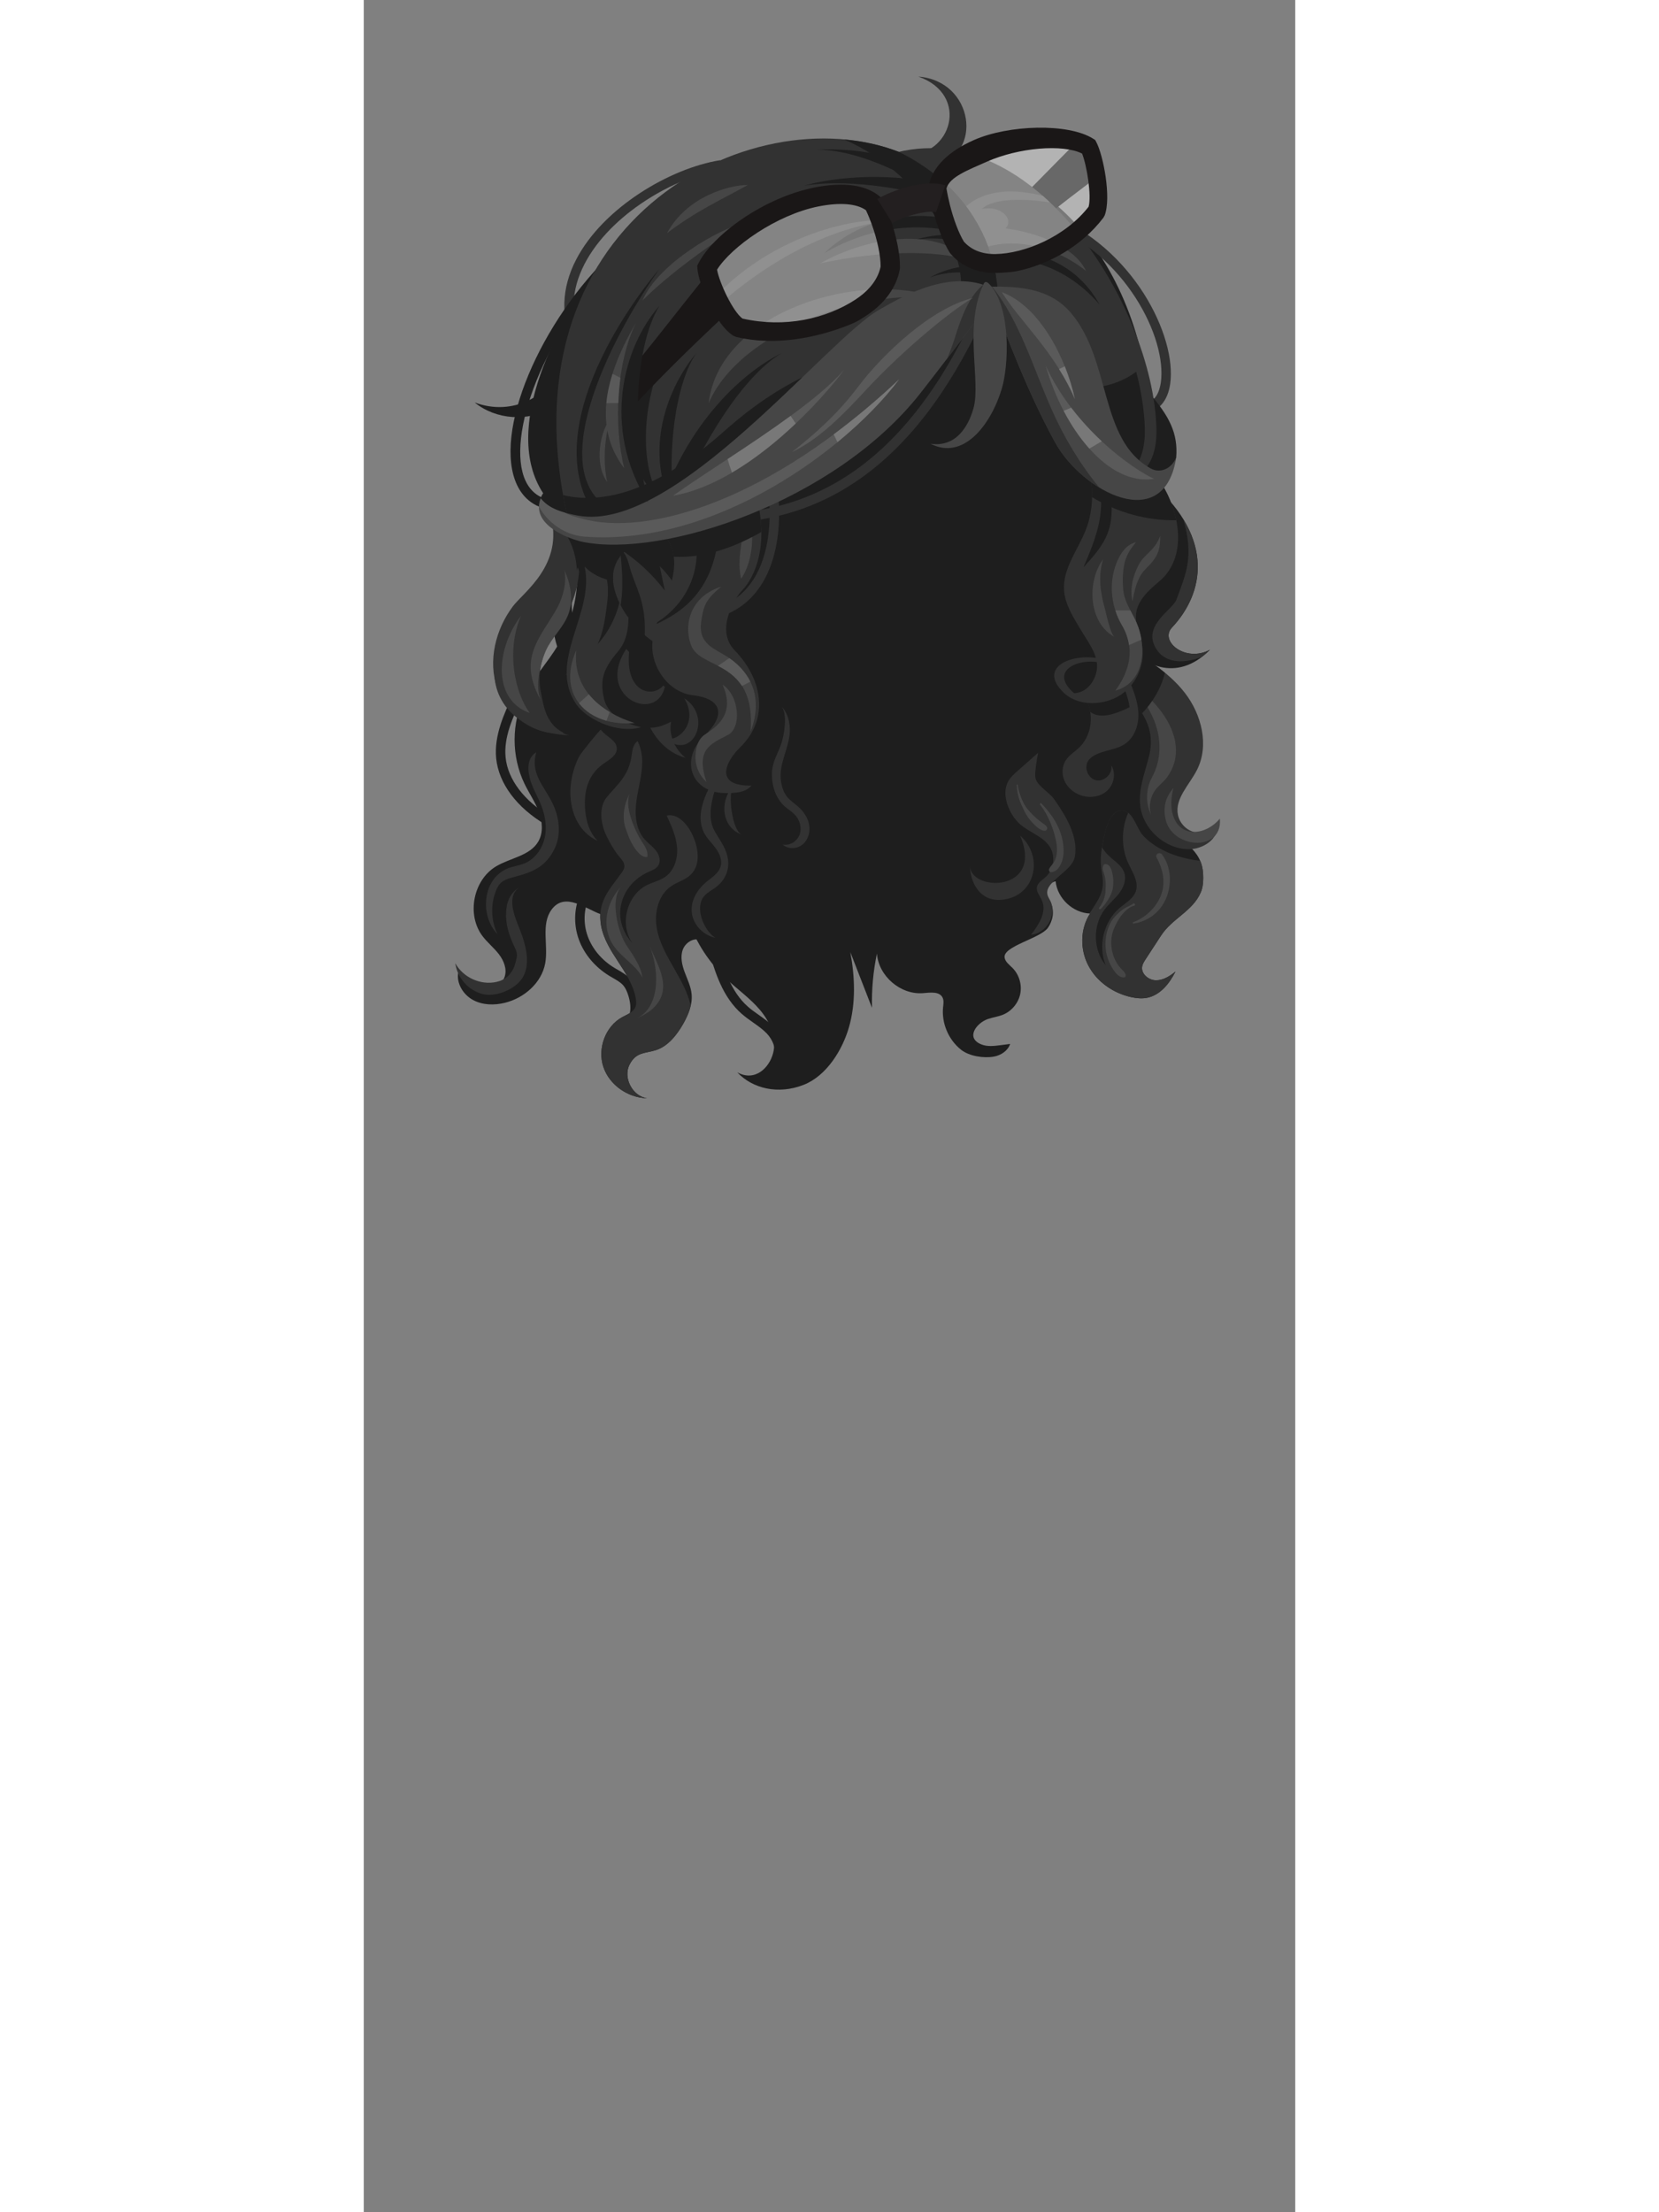 <?xml version="1.0"?>
<svg xmlns:xlink="http://www.w3.org/1999/xlink" xmlns="http://www.w3.org/2000/svg" viewBox="-40.944 -146.298 68.828 163.447" preserveAspectRatio="xMidYMid meet" width="300" height="400"><rect x="-40.944" y="-146.298" width="68.828" height="163.447" fill="#808080" stroke="none"/><g id="backhair" data-body-part="backhair"><g xmlns="http://www.w3.org/2000/svg" transform="translate(0, -27) scale(0.7)" preserveAspectRatio="none"><!---0052-01580008700107--><g><g><path style="" d="M-14.368-58.438l-0.897-0.443c0.397-0.802-0.087-1.85-0.704-2.485c-0.413-0.425-0.903-0.77-1.421-1.135c-0.401-0.282-0.815-0.574-1.199-0.91c-2.013-1.764-2.845-4.38-3.524-6.907l0.965-0.259c0.64,2.379,1.415,4.835,3.218,6.415c0.344,0.302,0.718,0.565,1.115,0.845c0.534,0.376,1.085,0.764,1.563,1.256C-14.368-61.155-13.753-59.681-14.368-58.438z" fill="#1E1E1E"/><path style="" d="M-31.447-61.102l-0.199-0.98c0.535-0.108,1.017-0.605,1.199-1.237c0.164-0.567,0.124-1.251-0.119-2.033c-0.148-0.478-0.318-0.816-0.534-1.066c-0.275-0.318-0.67-0.545-1.087-0.784c-0.127-0.073-0.254-0.146-0.378-0.222c-1.508-0.918-2.651-2.275-3.218-3.822c-0.605-1.656-0.51-3.531,0.256-5.016l0.889,0.459c-0.64,1.24-0.717,2.815-0.206,4.213c0.489,1.335,1.482,2.512,2.798,3.312c0.117,0.071,0.237,0.14,0.357,0.208c0.471,0.271,0.959,0.551,1.346,0.997c0.309,0.358,0.542,0.81,0.733,1.424c0.302,0.972,0.344,1.849,0.125,2.606C-29.773-62.047-30.543-61.286-31.447-61.102z" fill="#1E1E1E"/><path style="" d="M-39.288-83.377c-3.056-1.802-4.96-4.354-5.226-7.004c-0.242-2.419,0.858-4.759,1.742-6.64l0.905,0.426c-0.875,1.861-1.866,3.97-1.652,6.114c0.233,2.329,1.961,4.604,4.739,6.242L-39.288-83.377z" fill="#1E1E1E"/><path style="" d="M29.855-79.44c-0.851-2.215-3.783-3.068-4.642-5.28c-0.798-2.054,0.521-4.27,1.782-6.078c1.214-1.741,0.18-4.239-0.514-6.245c-0.344-0.996-0.919-1.895-1.518-2.761c-0.59-0.853-1.227-1.675-1.893-2.473c-0.172-1.037-0.707-2.032-0.58-3.074c0.168-1.38,1.311-2.408,2.378-3.3c2.992-2.503,2.215-7.204,0.061-10.456l-1.873-0.898c1.536-1.209,1.533-3.657,1.535-4.519c0.038-15.634-10.04-31.66-26.695-28.643c-10.31-4.021-25.762,0.726-32.333,13.932c-4.53,6.407-8.297,15.711-4.514,21.438c-0.89,1.128,0.599,2.64,2.339,3.351c0.009,0.031,0.017,0.062,0.025,0.092c-0.914,0.201-0.854,2.417,0.563,3.043c0.289,3.066-0.265,6.167-1.955,8.974c-1.095,1.818-2.577,3.398-3.515,5.302c-1.425,2.896-1.433,6.449-0.021,9.351c0.477,0.98,1.105,1.888,1.492,2.908c0.387,1.019,0.504,2.218-0.04,3.163c-0.876,1.522-2.952,1.729-4.459,2.629c-2.419,1.445-3.135,5.106-1.439,7.356c0.517,0.685,1.201,1.229,1.727,1.908c0.525,0.679,0.888,1.58,0.614,2.393c-0.324,0.959-1.478,1.459-2.476,1.284c-0.997-0.175-1.829-0.882-2.434-1.694c-0.173,1.141,0.549,2.298,1.561,2.852c1.013,0.554,2.249,0.579,3.37,0.304c2.043-0.501,3.884-2.106,4.262-4.175c0.347-1.899-0.471-4.098,0.667-5.657c1.421-1.945,3.674-0.035,5.2,0.482c2.213,0.75,5.018-0.291,6.544-1.945c0.969-1.051,1.615-2.419,2.787-3.238c-1.181,0.825-0.425,4.82-0.031,5.964c0.775,2.248,2.16,4.328,3.874,5.969c1.191,1.14,2.565,2.093,3.629,3.352c1.064,1.259,1.801,2.954,1.389,4.55c-0.412,1.596-1.947,3.059-3.79,2.032c1.621,1.73,4.332,2.378,7.013,1.323c2.429-0.956,4.096-3.691,4.784-6.09c0.734-2.56,0.623-5.297,0.141-7.916c0.763,1.961,1.525,3.922,2.288,5.883c-0.05-1.922,0.125-3.85,0.52-5.732c0.167,2.375,2.501,4.376,4.874,4.178c0.749-0.062,1.721-0.205,2.055,0.469c0.154,0.31,0.087,0.676,0.053,1.02c-0.171,1.691,0.577,3.448,1.915,4.497c0.858,0.673,2.368,0.899,3.431,0.715c0.756-0.131,1.491-0.611,1.733-1.339c-0.349,0.045-0.698,0.09-1.047,0.135c-0.664,0.085-1.362,0.167-1.984-0.083c-1.723-0.691-0.514-2.266,0.666-2.677c0.531-0.185,1.1-0.251,1.619-0.465c0.915-0.377,1.618-1.229,1.814-2.199c0.196-0.97-0.12-2.028-0.816-2.731c-0.331-0.334-0.766-0.636-0.837-1.101c-0.184-1.196,3.788-2.018,4.575-3.141c0.524-0.746,0.708-1.768,0.311-2.588c-0.133-0.274-0.326-0.522-0.412-0.815c-0.185-0.633,0.265-1.376,0.912-1.504c0.181,1.803,1.826,3.343,3.637,3.404c-1.06,1.609-1.075,3.803-0.176,5.507c0.899,1.704,2.63,2.905,4.513,3.316c0.545,0.119,1.114,0.177,1.662,0.073c1.391-0.265,2.385-1.503,3.014-2.772c-0.598,0.487-1.297,0.934-2.068,0.924c-0.771-0.01-1.568-0.672-1.45-1.434c0.045-0.291,0.21-0.548,0.371-0.795c0.544-0.833,1.087-1.666,1.631-2.5c1.186-1.818,3.334-2.558,4.187-4.553c0.201-0.471,0.258-0.992,0.26-1.505C30.126-78.319,30.061-78.902,29.855-79.44z" fill="#1E1E1E"/><path style="" d="M-34.105-114.335c0.877,2.975,0.904,6.188,0.197,9.214c-0.525,2.249-1.604,4.414-3.32,5.96c1.969-1.12,3.862-2.546,4.928-4.545c1.417-2.655,1.158-5.853,0.863-8.848L-34.105-114.335z" fill="#323232"/><path style="" d="M-20.885-87.308c-1.06-2.411-3.986-4.762-6.603-5.222c-0.64-0.113-1.333-0.126-1.905,0.184c-0.872,0.471-0.727,1.419-0.929,2.232c-0.441,1.77-1.448,2.54-2.525,3.841c-0.868,1.05-0.619,2.79-0.094,3.931c0.319,0.693,0.812,1.576,1.282,2.171c0.293,0.372,0.705,0.734,0.677,1.206c-0.016,0.277-0.187,0.517-0.351,0.741c-1.383,1.883-2.519,3.054-2.109,5.512c0.563,2.907,3.074,4.744,3.649,7.591c0.066,0.327,0.101,0.676-0.024,0.985c-0.227,0.558-0.873,0.786-1.401,1.075c-1.775,0.971-2.618,3.307-1.987,5.229c0.631,1.922,2.596,3.284,4.619,3.326c-1.548-0.215-2.562-2.17-1.846-3.56c0.681-1.322,1.59-1.155,2.752-1.512c1.317-0.405,2.278-1.663,2.925-2.812c0.536-0.951,0.977-2.017,0.873-3.104c-0.077-0.806-0.447-1.55-0.729-2.309c-0.283-0.759-0.481-1.607-0.21-2.37c0.271-0.763,1.174-1.343,1.911-1.007c2.062-0.803,2.632-2.847,3.113-5.007C-18.974-79.885-19.361-83.841-20.885-87.308z" fill="#1E1E1E"/><path style="" d="M-39.979-78.905c-0.728,0.491-1.59,0.767-2.607,1.035c-0.929,0.245-1.499,0.424-1.884,1.303c-0.656,1.496-0.618,3.281,0.102,4.748c-1.843-1.872-1.654-5.684,0.925-6.886c0.612-0.285,1.308-0.339,1.931-0.599c1.092-0.454,1.858-1.525,2.118-2.678c0.26-1.154,0.059-2.376-0.38-3.474c-0.335-0.837-0.805-1.619-1.086-2.476c-0.34-1.034-0.494-2.433,0.577-3.096c-0.631,2.244,0.744,3.449,1.674,5.298c0.784,1.558,1.02,3.444,0.185,5.032C-38.858-79.872-39.372-79.314-39.979-78.905z" fill="#323232"/><path style="" d="M-45.96-65.509c1.328,0.337,3.183-0.386,4.042-1.457c1.198-1.494,0.508-3.828-0.114-5.391c-0.516-1.295-1.546-3.618,0.138-4.512c-1.236,0.656-1.602,1.792-1.578,3.158c0.021,1.179,0.449,2.314,0.96,3.377c0.319,0.665,0.184,0.906,0.004,1.621c-0.18,0.715-0.653,1.366-1.312,1.697c-0.208,0.104-0.432,0.177-0.659,0.229c-1.667,0.38-3.536-0.469-4.347-1.973C-48.639-67.237-47.449-65.886-45.96-65.509z" fill="#323232"/><path style="" d="M-33.799-81.675c-0.7-0.686-1.08-1.644-1.235-2.612c-0.332-2.068-0.024-4.216,1.815-5.506c0.627-0.439,1.462-0.887,1.437-1.652c-0.028-0.885-1.166-1.238-1.682-1.958c-0.056-0.078-2.11,2.464-2.294,2.825c-0.529,1.033-0.841,2.191-0.91,3.349C-36.8-84.994-35.952-82.649-33.799-81.675z" fill="#323232"/><path style="" d="M-25.632-68.036c-0.815-1.419-1.67-2.864-1.939-4.478c-0.269-1.614,0.184-3.463,1.537-4.383c0.654-0.445,1.47-0.647,2.043-1.193c1.151-1.095,0.82-3.023,0.089-4.434c-0.528-1.017-1.498-2.068-2.616-1.821c0.493,1.064,0.994,2.156,1.097,3.324c0.102,1.169-0.271,2.45-1.226,3.13c-0.577,0.411-1.295,0.563-1.931,0.874c-2.157,1.059-2.948,4.19-1.552,6.146c-2.339-2.533-1.342-6.173,1.705-7.528c0.361-0.161,0.762-0.3,0.99-0.623c0.335-0.473,0.153-1.151-0.201-1.61c-0.354-0.459-0.85-0.789-1.229-1.227c-0.921-1.064-1.033-2.61-0.848-4.005c0.185-1.395,0.618-2.763,0.617-4.17c-0.001-0.741-0.162-1.513-0.493-2.173c-0.64,0.502-0.545,1.351-0.729,2.091c-0.441,1.77-1.449,2.54-2.525,3.841c-0.868,1.05-0.619,2.791-0.094,3.931c0.319,0.693,0.812,1.576,1.282,2.171c0.293,0.372,0.705,0.734,0.677,1.206c-0.016,0.277-0.187,0.517-0.351,0.741c-1.383,1.883-2.519,3.054-2.11,5.512c0.563,2.907,3.074,4.744,3.649,7.591c0.066,0.327,0.101,0.676-0.024,0.985c-0.227,0.558-0.873,0.786-1.401,1.075c-1.775,0.971-2.618,3.307-1.987,5.229c0.631,1.922,2.596,3.284,4.619,3.326c-1.549-0.215-2.562-2.17-1.846-3.56c0.681-1.321,1.59-1.155,2.752-1.512c1.317-0.406,2.278-1.663,2.925-2.812c0.336-0.597,0.617-1.241,0.768-1.904C-24.281-65.617-24.951-66.851-25.632-68.036z" fill="#323232"/><path style="" d="M-36.208-107.695c0.867-2.894,0.59-6.171-1.24-8.613c0.409,1.894,0.059,4.508-0.977,6.157c-0.795,1.266-1.986,2.222-3.002,3.318c-2.017,2.177-3.186,4.01-3.277,7.112c-0.128,4.389,3.85,6.777,7.887,6.901c-1.045-0.233-1.862-1.094-2.314-2.064c-0.383-0.822-0.501-1.708-0.68-2.583c-0.314-1.535-0.012-3.15,0.611-4.588C-38.34-104.035-36.836-105.598-36.208-107.695z" fill="#323232"/><path style="" d="M-32.336-111.084c-0.757-0.313-1.277-2.179-1.703-2.83c-0.596-0.909-1.365-1.677-1.923-2.629c-1.134-1.935-1.917-4.103-2.287-6.315C-38.714-117.948-37.216-113.103-32.336-111.084z" fill="#323232"/><path style="" d="M-33.48-117.323c-4.85-1.787-4.419-10.454-0.984-14.766C-36.682-127.778-35.735-119.462-33.48-117.323z" fill="#323232"/><path style="" d="M-39.452-94.218c-2.258-1.495-3.462-5.182-2.837-7.79c0.234-0.976,0.496-2.786,1.322-3.449C-44.503-102.619-43.665-95.924-39.452-94.218z" fill="#464646"/><path style="" d="M-29.161-81.634c-0.694-1.083-1.955-3.856-1.181-5.138c-0.678,1.123-0.929,2.569-0.496,3.813c0.301,0.865,0.642,1.751,1.253,2.449c0.264,0.301,0.62,0.588,1.018,0.546C-28.426-80.557-28.832-81.121-29.161-81.634z" fill="#464646"/><path style="" d="M-30.744-70.622c-0.9-1.346-1.828-4.93-0.525-6.289c-1.418,1.48-2.09,3.707-1.211,5.668c0.753,1.68,2.548,2.431,3.415,3.993C-29.264-68.501-30.04-69.57-30.744-70.622z" fill="#464646"/><path style="" d="M-27.942-64.012c2.141-2.04,0.507-4.471-0.394-6.605c0.963,2.282,1.315,6.38-1.363,7.707C-29.077-63.218-28.445-63.533-27.942-64.012z" fill="#464646"/><path style="" d="M-21.499-82.79c-0.926-1.738,0.024-4.329,0.769-6.018c-1.078,0.831-1.751,2.235-2.064,3.537c-0.218,0.905-0.209,1.897,0.214,2.725c0.311,0.608,0.82,1.087,1.226,1.637c0.406,0.549,0.718,1.244,0.542,1.903c-0.219,0.821-1.077,1.263-1.707,1.835c-1.214,1.104-1.839,2.766-0.934,4.255c0.454,0.747,1.226,1.294,2.081,1.475c-1.217-0.75-2.237-3.199-1.176-4.416c0.346-0.396,0.838-0.628,1.256-0.948c1.2-0.918,1.563-2.315,1.047-3.715C-20.543-81.332-21.091-82.026-21.499-82.79z" fill="#323232"/><path style="" d="M-19.09-82.57c0.164,0.098,0.339,0.177,0.521,0.236c-1.038-0.335-1.546-4.481-0.889-5.144C-20.803-86.12-20.817-83.596-19.09-82.57z" fill="#323232"/><path style="" d="M-14.431-87.849c-0.325-1.871,0.777-3.414,0.904-5.23c0.071-1.016-0.185-2.102-0.909-2.819c0.715,0.708,0.321,2.989,0.069,3.81c-0.374,1.218-1.033,2.004-1.04,3.38c-0.006,1.258,0.413,2.567,1.356,3.401c0.339,0.3,0.738,0.533,1.052,0.859c0.526,0.546,0.774,1.381,0.523,2.096c-0.251,0.715-1.048,1.228-1.788,1.061c0.557,0.522,1.506,0.484,2.096,0c0.59-0.484,0.824-1.32,0.692-2.071c-0.132-0.752-0.588-1.418-1.16-1.923c-0.392-0.346-0.844-0.63-1.171-1.038C-14.154-86.756-14.336-87.302-14.431-87.849z" fill="#323232"/><path style="" d="M-23.42-101.975c-0.088-1.054-0.313-2.1-0.518-2.88c-0.576-2.181-1.713-4.219-3.311-5.816c0.179,0.861,0.357,1.722,0.536,2.582c-1.322-1.737-2.948-3.241-4.783-4.423c0.834,0.537,0.964,1.644,1.248,2.501c0.35,1.059,0.825,2.074,1.104,3.173c0.852,3.363-0.253,6.298-0.097,9.613c0.149,3.169,2.208,6.699,5.663,6.933c0.715,0.048,1.452-0.208,2.059-0.579c0.821-0.501,1.078-1.409,1.718-1.934c-1.233,1.011-3.037,1.39-4.476,0.703c-1.439-0.687-2.287-2.542-1.637-3.998c0.455-1.019,1.485-1.67,2.04-2.638C-23.395-99.572-23.32-100.778-23.42-101.975z" fill="#323232"/><path style="" d="M13.671-76.025c-0.288-1.377,2.609-2.413,2.896-3.968c0.397-2.148-0.984-4.356-2.144-6.028c-0.498-0.717-1.575-1.314-1.926-2.04c-0.14-0.29-0.122-0.628-0.093-0.949c0.061-0.659,0.158-1.315,0.292-1.964c-0.71,0.628-1.42,1.255-2.13,1.883c-0.394,0.348-0.795,0.706-1.047,1.167c-0.772,1.416,0.17,3.537,1.268,4.497c1.009,0.883,2.471,1.28,3.166,2.427c0.595,0.982,0.389,2.376-0.465,3.144c-0.354,0.318-0.83,0.583-0.918,1.051c-0.095,0.505,0.316,0.946,0.523,1.417c0.534,1.217-0.324,2.561-1.139,3.611c1.608-0.106,2.756-2.105,2.037-3.547C13.877-75.555,13.724-75.772,13.671-76.025z" fill="#323232"/><path style="" d="M12.108-78.11c-0.365,1.372-1.492,2.502-3.271,2.655c-0.433,0.037-0.876,0.002-1.286-0.143c-1.346-0.474-2.048-2.026-2.045-3.453c-0.005,2.781,7.865,2.843,5.289-3.173C12.074-81.106,12.475-79.487,12.108-78.11z" fill="#323232"/><path style="" d="M19.669-102.464c0.174-1.795,1.346-2.235,1.972-3.615c-1.532,3.377,0.945,4.161,3.149,5.688c1.262,0.874,2.444,1.874,3.389,3.092c1.779,2.294,2.594,5.563,1.276,8.15c-0.798,1.567-2.351,3.013-2.003,4.737c0.174,0.859,0.867,1.591,1.715,1.811c0.848,0.22,1.81-0.083,2.38-0.749c0.262,1.483-1.498,2.588-3.004,2.56c-2.496-0.046-4.793-2.136-5.074-4.617c-0.2-1.763,0.503-3.484,0.933-5.206c0.85-3.404-1.267-5.41-3.349-7.68C19.987-99.454,19.522-100.879,19.669-102.464z" fill="#323232"/><path style="" d="M24.711-88.379c1.003-1.843,1.015-3.98,0.267-5.914c-0.436-1.127-1.848-3.645-2.904-4.245c3.167,1.799,6.978,6.369,4.227,10.159c-0.333,0.458-0.809,0.795-1.163,1.237c-0.604,0.755-0.804,1.815-0.517,2.738C24.018-85.642,24.053-87.169,24.711-88.379z" fill="#464646"/><path style="" d="M28.961-81.513c1.543,0.231,3.096-0.535,2.919-2.514c-1.383,1.701-4.13,2.152-4.935-0.305c-0.307-0.938-0.211-1.964,0.032-2.92c-0.856,0.984-1.139,2.103-0.799,3.42C26.521-82.506,27.738-81.696,28.961-81.513z" fill="#464646"/><path style="" d="M24.789-100.39c-2.204-1.528-4.681-2.311-3.149-5.688c-0.626,1.38-1.798,1.82-1.972,3.615c-0.147,1.585,0.319,3.01,1.384,4.172c0.966,1.053,1.936,2.051,2.617,3.157c1.149-1.203,2.02-2.68,2.407-4.276C25.66-99.753,25.233-100.083,24.789-100.39z" fill="#1E1E1E"/><path style="" d="M24.046-69.186c0.544-0.833,1.087-1.666,1.631-2.5c1.186-1.818,3.334-2.558,4.187-4.553c0.201-0.471,0.258-0.992,0.26-1.505c0.002-0.576-0.063-1.159-0.269-1.697c-0.018-0.047-0.049-0.085-0.069-0.131c-0.797-0.073-1.587-0.254-2.354-0.491c-1.332-0.411-2.735-1.149-3.683-2.198c-0.64-0.708-0.997-2.376-1.999-2.608c-1.033-0.239-1.686,1.064-1.935,2.096c-0.404,1.677-0.688,2.83-0.374,4.576c0.344,1.914-0.358,2.646-1.32,4.181c0.02,0.001,0.039,0.007,0.059,0.008c-1.06,1.609-1.075,3.803-0.176,5.507c0.899,1.704,2.63,2.905,4.513,3.316c0.545,0.119,1.114,0.177,1.662,0.073c1.391-0.265,2.385-1.503,3.014-2.772c-0.598,0.487-1.297,0.934-2.068,0.924c-0.771-0.01-1.568-0.672-1.45-1.434C23.72-68.682,23.885-68.939,24.046-69.186z" fill="#323232"/><path style="" d="M22.218-79.293c-0.773-1.666-0.749-3.658-0.02-5.338c-0.136-0.108-0.28-0.197-0.448-0.236c-1.033-0.239-1.686,1.064-1.935,2.096c-0.157,0.653-0.282,1.223-0.375,1.783c0.194,0.308,0.415,0.598,0.68,0.854c0.61,0.588,1.428,1.052,1.68,1.861c0.227,0.73-0.095,1.526-0.558,2.134c-0.464,0.608-1.066,1.099-1.528,1.708c-1.278,1.688-1.229,4.252,0.113,5.889c-0.847-2.069-0.207-4.652,1.508-6.086c0.627-0.525,1.419-0.962,1.677-1.737C23.341-77.353,22.656-78.35,22.218-79.293z" fill="#1E1E1E"/><path style="" d="M21.192-73.373c0.322-0.551,0.984-1.321,1.64-1.456c0.183-0.038,0.051-0.337-0.096-0.229c-0.325,0.239-0.736,0.37-1.071,0.604c-0.313,0.219-0.604,0.499-0.867,0.776c-0.543,0.573-0.844,1.444-0.951,2.211c-0.123,0.881-0.004,1.775,0.352,2.59c0.241,0.552,0.862,1.727,1.603,1.606c0.113-0.018,0.15-0.146,0.136-0.24c-0.042-0.289-0.337-0.505-0.524-0.713c-0.25-0.278-0.455-0.593-0.614-0.931c-0.329-0.701-0.448-1.504-0.361-2.272C20.524-72.155,20.829-72.752,21.192-73.373z" fill="#464646"/><path style="" d="M25.774-80.234c-0.25-0.326-0.775-0.051-0.567,0.331c0.705,1.292,0.99,2.743,0.386,4.141c-0.516,1.194-1.641,2.228-2.858,2.668c-0.096,0.035-0.057,0.166,0.042,0.151c1.519-0.243,2.766-1.177,3.394-2.588C26.817-76.983,26.767-78.938,25.774-80.234z" fill="#464646"/><path style="" d="M20.557-78.127c-0.084-0.428-0.234-1.051-0.756-1.1c-0.08-0.008-0.163,0.05-0.202,0.116c-0.211,0.356,0.043,0.789,0.125,1.146c0.086,0.375,0.115,0.766,0.094,1.15c-0.011,0.193-0.01,0.387-0.022,0.578c-0.011,0.18-0.069,0.382-0.113,0.557c-0.094,0.375-0.318,0.766-0.551,1.071c-0.075,0.098,0.082,0.207,0.166,0.128c0.33-0.31,0.566-0.641,0.804-1.022c0.231-0.369,0.426-0.808,0.487-1.24C20.653-77.209,20.648-77.665,20.557-78.127z" fill="#464646"/><path style="" d="M13.613-83.149c-0.13-0.206-0.34-0.313-0.53-0.457c-0.18-0.136-0.361-0.272-0.532-0.42c-0.341-0.295-0.648-0.618-0.942-0.959c-0.307-0.355-0.52-0.78-0.691-1.217c-0.175-0.45-0.319-0.905-0.382-1.384c-0.008-0.063-0.105-0.067-0.102,0c0.028,0.489,0.09,0.984,0.24,1.451c0.149,0.465,0.369,0.899,0.578,1.339c0.212,0.445,0.514,0.859,0.853,1.215c0.319,0.335,0.784,0.81,1.27,0.844C13.583-82.723,13.719-82.981,13.613-83.149z" fill="#464646"/><path style="" d="M15.305-81.545c-0.271-1.612-1.158-2.924-2.267-4.079c-0.086-0.089-0.205,0.04-0.133,0.133c0.847,1.08,1.412,2.516,1.687,3.855c0.105,0.512,0.134,1.066,0.018,1.579c-0.059,0.259-0.152,0.503-0.306,0.721c-0.142,0.202-0.333,0.391-0.446,0.609c-0.08,0.154,0.017,0.365,0.206,0.359c0.641-0.023,1.009-0.697,1.173-1.236C15.429-80.23,15.413-80.905,15.305-81.545z" fill="#464646"/></g></g></g></g><g id="hair" data-body-part="hair"><g xmlns="http://www.w3.org/2000/svg" transform="translate(0, -27) scale(0.7)" preserveAspectRatio="none"><!---0050-01660008400083--><g><path style="" d="M18.766-151.637c0.137-1.252-0.431-3.028-1.361-4.459c-2.959,2.959-7.792,7.963-9.144,9.135c-0.137,1.091-0.294,2.866-0.395,4.087C11.438-146.006,14.974-148.776,18.766-151.637z" fill="#030303"/><path style="" d="M-21.307-115.214c-0.656,0-1.319-0.021-1.992-0.062l0.06-0.998c13.498,0.817,23.461-6.966,30.453-23.812l0.924,0.384C1.309-123.247-8.338-115.214-21.307-115.214z" fill="#323232"/><path style="" d="M-31.897-101.175c0.455,1.056,0.302,2.359-0.646,3.268c-2.734,0.756-7.497-3.22-5.542-10.722c0.697-1.305,1.377-2.459,2.404-2.507C-37.419-106.765-36.692-100.734-31.897-101.175z" fill="#1E1E1E"/><path style="" d="M-19.037-93.654c-0.631,1.105-1.64,3.063-2.082,4.108c-3.145,0.503-5.414-2.343-4.923-4.705c-0.881,0.424-1.625,0.798-3.176,0.576c-8.876-0.777-5.205-9.524-2.38-10.801C-29.622-102.527-21.143-95.082-19.037-93.654z" fill="#1E1E1E"/><path style="" d="M-30.353-102.523c-4.425,5.597,3.278,8.931,3.723,4.071C-27.485-96.573-31.37-96.926-30.353-102.523z" fill="#323232"/><path style="" d="M23.876-126.81l-0.088-0.996c1.288-0.114,1.722-1.286,1.859-2.25c0.664-4.675-3.723-13.543-12.108-16.796l0.361-0.933c8.837,3.429,13.446,12.874,12.737,17.87C26.376-128.074,25.37-126.942,23.876-126.81z" fill="#323232"/><path style="" d="M24.851-119.298c6.483,5.752,5.372,11.491,1.965,15.113c-1.333,1.418,1.407,3.73,4.016,2.34c-3.609,3.676-7.498,1.389-8.421-0.657c-0.872-1.519-0.96-10.703-0.981-13.5L24.851-119.298z" fill="#1E1E1E"/><path style="" d="M26.815-104.185c2.671-2.84,3.912-6.982,1.207-11.411c1.142,3.855,0.289,5.731-0.725,8.442c-0.433,1.158-3.701,2.765-2.114,5.249c1.049,1.642,3.177,1.454,4.79,0.81c0.286-0.219,0.572-0.459,0.857-0.749C28.222-100.455,25.482-102.767,26.815-104.185z" fill="#323232"/><path style="" d="M22.247-98.784c0.477,1.148,0.96,2.323,1.028,3.564c0.068,1.241-0.36,2.582-1.381,3.29c-0.951,0.66-2.22,0.664-3.235,1.219c-0.251,0.137-0.489,0.312-0.655,0.545c-0.515,0.721-0.057,1.907,0.809,2.095c0.866,0.188,1.774-0.701,1.605-1.571c0.536,0.851,0.269,2.07-0.495,2.724c-0.764,0.654-1.909,0.762-2.845,0.393c-0.698-0.275-1.304-0.807-1.605-1.494c-0.301-0.687-0.271-1.525,0.137-2.155c0.35-0.542,0.928-0.886,1.396-1.33c1.566-1.484,1.681-4.236,0.245-5.845L22.247-98.784z" fill="#323232"/><path style="" d="M21.487-98.565l-4.237,1.217c0.513,0.574,0.819,1.296,0.941,2.052c1.086,0.851,2.776,0.185,4.161-0.485C22.206-96.739,21.86-97.662,21.487-98.565z" fill="#1E1E1E"/><path style="" d="M20.967-100.185c-0.338,2.602-3.671,4.157-5.77,2.667C12.222-100.63,18.185-102.111,20.967-100.185z" fill="#1E1E1E"/><path style="" d="M15.198-97.518c0.43,0.305,1.719,0.582,1.506,0.433c-3.654-2.879,1.517-4.488,3.909-2.857c-0.052,0.723,0.246,0.595,0.354-0.244C18.185-102.111,12.222-100.63,15.198-97.518z" fill="#323232"/><path style="" d="M16.527-124.01c1.965,2.734,2.418,6.488,1.159,9.611c-0.837,2.076-2.396,4.007-2.258,6.241c0.093,1.515,0.963,2.852,1.738,4.157c0.776,1.304,1.951,2.779,1.723,4.279c-0.228,1.5-1.561,3.111-3.691,2.204c1.373,1.579,4.054,1.647,5.894,0.625c1.84-1.022,2.922-3.257,2.583-5.335c-0.19-1.162-0.778-2.285-0.636-3.454c0.171-1.406,1.336-2.453,2.422-3.362c3.048-2.55,2.257-7.338,0.063-10.652L16.527-124.01z" fill="#323232"/><path style="" d="M18.883-119.998c0.584,1.526,0.562,3.23,0.222,4.828c-0.34,1.598-0.982,3.114-1.62,4.618c1.024-1.117,2.073-2.275,2.588-3.701c0.436-1.209,0.455-2.533,0.287-3.807c-0.138-1.049-0.406-2.098-0.952-3.005c-0.517-0.858-1.272-1.586-1.795-2.424l-0.092-0.044L18.883-119.998z" fill="#1E1E1E"/><path style="" d="M25.524-119.695l-8.997-4.314c1.255,1.746,1.886,3.907,1.855,6.055c2.655,1.624,5.786,2.495,8.895,2.441C26.979-116.985,26.352-118.445,25.524-119.695z" fill="#1E1E1E"/><path style="" d="M-1.259-154.111c4.774,0.266,6.815-6.296,1.312-8.229c5.874,0.451,6.911,8.229,1.704,9.448L-1.259-154.111z" fill="#323232"/><path style="" d="M-38.094-131.341c-0.777,2.548-4.615,4.934-8.691,3.395c2.24,1.831,5.648,2.069,8.121,0.568L-38.094-131.341z" fill="#1E1E1E"/><path style="" d="M-36.332-134.039c-1.401-2.847-1.311-5.957,0.262-8.992c2.854-5.507,9.966-9.654,15.192-10.482l0.156,0.987c-4.981,0.79-11.752,4.729-14.46,9.955c-1.441,2.781-1.526,5.502-0.253,8.09L-36.332-134.039z" fill="#323232"/><path style="" d="M-37.842-116.556c-2.623,0-3.877-1.418-4.474-2.688c-2.566-5.462,2.354-17.264,10.323-24.759l0.686,0.729c-8.278,7.786-12.228,19.082-10.103,23.605c0.768,1.636,2.266,2.326,4.466,2.056l0.123,0.992C-37.183-116.577-37.523-116.556-37.842-116.556z" fill="#1E1E1E"/><path style="" d="M24.444-128.916c2.074,2.398,3.037,4.212,2.824,6.782c-1.157,4.118-4.724,1.11-5.34,0.427L24.444-128.916z" fill="#1E1E1E"/><g><path style="" d="M-21.712-100.814c-5.857,0.212-10.463-4.918-10.481-8.638c-0.016-3.279,4.633-5.987,7.702-0.871c-0.352-1.706-0.649-3.335-0.941-4.811c-2.85,0.446-8.234,1.029-11.419,0.268c-1.307-0.268-1.307,2.765,0.606,3.222c2.55,9.06,11.881,17.211,21.013,20.272C-18.264-94.086-20.281-97.388-21.712-100.814z" fill="#1E1E1E"/><path style="" d="M-24.008-108.119c-0.079-0.339-0.155-0.675-0.229-1.01c0.041,0.284,0.098,0.592,0.174,0.924C-24.043-108.177-24.028-108.147-24.008-108.119z" fill="#1E1E1E"/></g><path style="" d="M-33.146-96.73c-0.45-2.054,0-3.166,1.495-4.94c0.854-1.013,1.081-2.253,1.105-3.544c-0.951-1.278-1.529-2.659-1.621-3.912c-1.1-0.133-2.256-0.699-3.005-1.496c1.083,4.939-3.966,9.972-0.898,14.517c1.051,1.557,4.329,3.183,6.852,2.43C-31.292-94.13-32.8-95.154-33.146-96.73z" fill="#323232"/><path style="" d="M-33.807-102.429c1.112-1.235,1.895-2.753,2.301-4.364c-0.433-0.907-0.683-1.819-0.687-2.658c-0.001-0.221,0.022-0.439,0.061-0.652l-1.028-0.074c0.608,1.188,0.474,2.605,0.296,3.927C-33.04-104.945-33.248-103.622-33.807-102.429z" fill="#1E1E1E"/><path style="" d="M-34.7-114.598c-0.004-6.31,1.004-23.742,1.922-28.402c-5.417,6.298-11.224,17.9-6.773,24.639C-40.889-116.667-36.955-114.104-34.7-114.598z" fill="#1E1E1E"/><path style="" d="M22.644-120.089c2.536-0.819,2.562-4.093,2.536-5.125c-0.326-12.902-13.396-34.046-28.766-28.731c-0.915,0.316-1.757,0.723-1.757,1.548C-0.952-149.583,15.736-133.411,22.644-120.089z" fill="#323232"/><path style="" d="M19.168-138.29c-3.997-4.622-8.991-5.278-12.25-4.588C11.41-145.014,16.708-142.811,19.168-138.29z" fill="#1E1E1E"/><path style="" d="M21.421-120.089c2.536-0.819,2.562-4.093,2.536-5.125c-0.047-1.855-0.365-3.883-0.908-5.976c-1.422,1.055-3.235,1.661-5.015,1.678c-1.005,0.01-1.99-0.147-2.952-0.408C17.552-126.627,19.768-123.277,21.421-120.089z" fill="#1E1E1E"/><path style="" d="M9.245-146.326c0.922-0.876-0.356-2.462-2.502-2.04c1.268-1.207,4.629-1.086,7.187-0.701c-0.243-0.229-0.485-0.458-0.734-0.676c-5.333-1.401-9.533,0.24-10.348,5.637c0.432,0.486,0.872,0.986,1.317,1.494c4.135-3.726,10.268-1.94,13.587,0.794C16.667-144.19,13-145.815,9.245-146.326z" fill="#464646"/><path style="" d="M8.502-138.144c-4.391-1.442-6.332,2.336-8.44,3.92c-2.515,1.89-20.691,21.689-36.814,19.343C-44.63-147-17.518-160.481-1.976-154.38C4.114-151.377,8.502-145.815,8.502-138.144z" fill="#323232"/><path style="" d="M-26.939-117.405C-31.111-121-31-126.84-30.501-129.999c1.039-0.511,2.41-1.342,3.562-2.403C-28.841-128.652-29.717-121.288-26.939-117.405z" fill="#1E1E1E"/><path style="" d="M-2.484-147.148c-6.516-0.593-17.701,3.778-22.368,12.889C-18.841-141.431-9.741-146.704-2.484-147.148z" fill="#464646"/><path style="" d="M-29.791-136.305c-2.987,5.157-4.69,10.712-1.209,15.305C-32.111-125.593-31.868-131.945-29.791-136.305z" fill="#464646"/><path style="" d="M-18.474-146.836c-3.637,2.354-7.785,5.317-10.6,8.132C-27.348-142.723-20.778-146.333-18.474-146.836z" fill="#464646"/><path style="" d="M-17.949-150.901c-2.546,1.428-5.425,2.71-8.532,5.087C-24.407-149.667-19.963-150.901-17.949-150.901z" fill="#464646"/><path style="" d="M-32.301-126.407c-1.276,1.333-1.901,4.99-0.49,6.851C-33.241-121.417-33.143-124.641-32.301-126.407z" fill="#464646"/><path style="" d="M3.423-138.491c-8.201-3.903-24.349,0.558-25.513,10.64C-18.556-136.185-3.296-140.743,3.423-138.491z" fill="#464646"/><path style="" d="M-25.989-116.128c3.406-8.107,7.7-14.713,11.642-17.045c-5.318,2.634-11.029,9.184-13.224,17.536C-27.042-115.785-26.514-115.95-25.989-116.128z" fill="#1E1E1E"/><path style="" d="M-23.361-133.173c-2.929,3.437-5.861,10.395-2.238,16.852C-26.667-122.667-25.465-130.296-23.361-133.173z" fill="#1E1E1E"/><path style="" d="M-27.28-142.042c-4.012,4.708-13.609,18.819-5.72,27.353c-0.082-0.346,1.336-1.254,1.268-1.633C-40-119.778-32.584-134.565-27.28-142.042z" fill="#1E1E1E"/><path style="" d="M-20.041-125.266c-2.184,1.917-9.775,8.89-17.4,7.101c0.192,1.074,0.414,2.164,0.688,3.284c14.802,2.154,31.325-14.347,35.88-18.529C-8.524-133.361-15.087-129.615-20.041-125.266z" fill="#1E1E1E"/><path style="" d="M-20.709-105.387l-0.327-0.945c5.171-1.791,5.966-8.353,5.075-13.427l0.985-0.173C-14.018-114.471-14.944-107.384-20.709-105.387z" fill="#323232"/><path style="" d="M-17.23-118.683c-2.437,0.461-8.598,3.514-10.437,3.851c4.333,3.499,0.15,8.251-0.331,11.976c-0.342,2.65,1.593,5.499,4.247,5.812c3.196,0.377,3.42,2.182,1.238,4.252c-2.709,2.57-1.376,6.072,2.198,6.072c0.967,0,2.068-0.005,2.752-0.786c-3.993,0.061-2.73-2.543-1.212-4.023c3.219-3.138,2.258-7.36-0.559-10.249c-2.14-2.195,0.121-5.671,0.778-6.333C-17.175-109.503-15.556-113.184-17.23-118.683z" fill="#323232"/><path style="" d="M-18.268-117.118c0.069,3.155-0.954,5.377-0.392,7.782C-17.296-111.296-17.074-114.926-18.268-117.118z" fill="#464646"/><path style="" d="M-22.868-104.841c-0.354,2.434,1.42,2.856,2.826,3.785c2.552,1.686,3.709,4.427,2.387,7.83c0.551-7.64-5.27-6.44-6.274-9.071c-0.87-2.279-0.011-5.221,3.181-6.21C-22.422-107.147-22.633-106.462-22.868-104.841z" fill="#464646"/><path style="" d="M-20.038-92.862c1.447-0.761,1.209-4.138-0.582-5.306c1.427,3.168-0.714,4.501-1.891,5.293c-0.77,0.518-0.997,1.606-0.962,2.534c0.036,0.927,0.463,1.833,1.155,2.452C-23.477-91.37-21.889-91.889-20.038-92.862z" fill="#464646"/><path style="" d="M-23.848-114.717c1.222,2.954,0.282,7.453-3.668,9.965c-0.021,0.061-0.041,0.122-0.061,0.183c3.461-1.604,7.07-4.525,6.595-12.836C-21.609-117.152-23.848-114.717-23.848-114.717z" fill="#1E1E1E"/><path style="" d="M-17.23-118.683c-2.437,0.461-8.598,3.514-10.437,3.851c1.208,0.976,1.74,2.051,1.888,3.172c3.147,0.157,6.331-0.938,9.256-2.616C-16.53-115.577-16.732-117.048-17.23-118.683z" fill="#1E1E1E"/><path style="" d="M3.241-150.739c-4.293-1.229-10.32-1.427-15.26-0.097c5.323-0.811,11.545,0.506,16.996,2.048C4.446-149.479,3.867-150.131,3.241-150.739z" fill="#1E1E1E"/><path style="" d="M7.478-144.19c-0.126-0.355-0.264-0.703-0.412-1.045c-2.199-0.581-5.035-0.614-7.399,0.136C2.106-145.536,4.9-144.972,7.478-144.19z" fill="#1E1E1E"/><path style="" d="M5.336-143c-3.225-3.333-10.225-2.665-15.64,0.369C-3.889-144.009,1.778-144.009,5.336-143z" fill="#464646"/><path style="" d="M8.232-141.295c-0.052-0.304-0.102-0.609-0.169-0.905c-2.032-0.451-4.749-0.124-6.813,1.078C3.3-141.936,5.86-141.737,8.232-141.295z" fill="#1E1E1E"/><path style="" d="M6.658-146.114c-4.187-2.285-11.572-2.384-16.547,2.418c4.978-2.928,11.173-3.768,17.107-1.191C7.048-145.306,6.859-145.714,6.658-146.114z" fill="#1E1E1E"/><path style="" d="M-10.704-154.63c5.545,0.003,11.901,4.04,16.363,6.797c-0.983-1.48-2.186-2.792-3.562-3.927C-1.396-153.77-5.885-154.87-10.704-154.63z" fill="#1E1E1E"/><path style="" d="M8.502-138.144c0-7.67-4.388-13.232-10.478-16.236c-1.802-0.707-3.763-1.139-5.802-1.322c4.242,1.833,7.891,5.201,10.308,9.191c0.762,1.258,1.425,2.592,1.773,4.021c0.366,1.504,0.353,3.037,0.115,4.558C5.521-138.485,6.834-138.692,8.502-138.144z" fill="#1E1E1E"/><path style="" d="M24.584-120.978c0.958,0.529,2.157,0.089,2.685-1.157c-1.268,8.214-9.941,3.579-12.784-1.609c-2.892-5.276-5.003-10.888-7.097-16.425c3.226-0.05,6.527,0.121,8.782,2.785C20.444-132.333,19.111-124,24.584-120.978z" fill="#464646"/><path style="" d="M19.146-118.968c-2.044-2.489-3.731-5.316-5.029-8.243c-1.949-4.392-3.342-9.283-6.28-12.962c-0.15,0.001-0.3,0.002-0.45,0.005c2.095,5.536,4.206,11.149,7.097,16.425C15.498-121.895,17.252-120.12,19.146-118.968z" fill="#323232"/><path style="" d="M-37.768-104.538c1.99-2.453,3.101-7.746-1.009-11.509c1.444,5.195-2.843,8.12-3.962,9.604c-1.843,2.443-2.663,5.764-1.669,8.658c0.995,2.893,4.009,5.105,7.045,4.725c-1.871-0.925-2.863-3.123-2.851-5.211C-40.199-100.778-39.271-102.685-37.768-104.538z" fill="#323232"/><path style="" d="M0.259-128.916c1.204-1.533,4.848-6.254,7.244-9.511c0.326-0.443,0.233-1.618-0.108-1.761c-4.409-1.847-9.63,1.425-11.47,2.45c-5.445,3.035-21.593,23.634-31.794,21.735c-1.468-0.273-3.026-0.641-3.941-1.82c-1.117,2.833,3.099,4.313,4.395,4.584C-27-111.485-8.778-117.411,0.259-128.916z" fill="#464646"/><path style="" d="M8.859-139.586c1.771,2.883,5.697,6.438,7.712,11.28C15.593-132.852,12.715-138.185,8.859-139.586z" fill="#5A5A5A"/><path style="" d="M13.487-131.835c1.958,6.835,6.698,12.724,11.439,11.946C22.704-120.908,16.571-125.148,13.487-131.835z" fill="#5A5A5A"/><path style="" d="M16.571-128.306c-0.242-1.126-0.602-2.301-1.063-3.452c-0.201,0.096-0.405,0.187-0.605,0.285C15.525-130.479,16.103-129.431,16.571-128.306z" fill="#787878"/><path style="" d="M15.388-127.067c0.788,1.507,1.707,2.865,2.715,3.989c0.44-0.252,0.873-0.514,1.309-0.771c-1.088-1.013-2.196-2.197-3.224-3.543C15.921-127.284,15.657-127.171,15.388-127.067z" fill="#787878"/><path style="" d="M-19.903-100.957c-0.399,0.269-0.798,0.538-1.197,0.808c0.917,0.478,1.854,1.078,2.528,2.122c0.284-0.146,0.578-0.295,0.885-0.447C-18.166-99.447-18.926-100.282-19.903-100.957z" fill="#5A5A5A"/><path style="" d="M-32.229-130.97c-0.329,1.04-0.554,2.076-0.65,3.101c0.42-0.013,0.84-0.018,1.261-0.014c0.032-0.892,0.096-1.784,0.216-2.664C-31.677-130.689-31.953-130.83-32.229-130.97z" fill="#5A5A5A"/><path style="" d="M3.93-134.846c-0.241,0.771-0.531,1.527-0.843,2.274c1.447-1.888,3.115-4.087,4.416-5.855c0.326-0.443,0.231-1.613-0.112-1.752c-0.171-0.07-0.343-0.132-0.516-0.188C5.371-139.071,4.608-137.011,3.93-134.846z" fill="#323232"/><path style="" d="M8.84-129.335c0.759-2.469,1.017-8.539-1.229-11.033c-0.151-0.167-0.444-0.465-0.633-0.164c-2.19,4.48-0.291,10.315-1.113,13.22c-0.296,1.045-1.382,4.181-4.523,3.725C4.778-121.815,7.667-125.518,8.84-129.335z" fill="#464646"/><path style="" d="M19.731-106.212c-0.48-1.686-0.713-3.479-0.177-5.174c-1.74,2.308-1.56,6.737,1.219,8.188C20.331-103.428,19.886-105.667,19.731-106.212z" fill="#464646"/><path style="" d="M23.099-104.655c-0.551-1.277-1.347-2.264-1.435-3.681c-0.081-1.307-0.045-2.686,0.628-3.85c0.208-0.36,0.469-0.685,0.729-1.009c-1.526,0.326-2.282,2.428-2.479,3.799c-0.243,1.688,0.134,3.498,1.004,4.962c1.417,2.384,0.859,4.759-0.705,6.909C23.945-98.388,24.196-102.11,23.099-104.655z" fill="#464646"/><path style="" d="M24.62-110.977c0.832-0.965,0.965-1.682,0.965-2.896c-0.585,1.59-1.649,1.893-2.254,3.019c-0.632,1.177-0.972,2.567-0.679,3.893c0.215-1.134,0.455-2.323,1.199-3.205C24.09-110.451,24.376-110.695,24.62-110.977z" fill="#464646"/><path style="" d="M23.099-104.655c-0.205-0.474-0.443-0.909-0.667-1.34c-0.527,0-1.055,0-1.582,0.002c0.176,0.546,0.405,1.073,0.694,1.559c0.416,0.699,0.643,1.397,0.744,2.089c0.436-0.188,0.873-0.376,1.309-0.564C23.5-103.518,23.332-104.113,23.099-104.655z" fill="#5A5A5A"/><path style="" d="M-24.658-96.72c1.481,2.47-0.416,4.491-1.892,4.297C-23.815-90.081-21.593-94.749-24.658-96.72z" fill="#323232"/><path style="" d="M-40.97-95.172c-1.522-2.05-2.549-6.421-0.932-10.256C-44.704-101.667-44.778-96.481-40.97-95.172z" fill="#464646"/><path style="" d="M-29.889-94.111c-3.408-1.061-6.586-3.436-6.172-7.687C-38.185-97-34.778-93.667-29.889-94.111z" fill="#464646"/><path style="" d="M-39.256-101.776c0.619-1.379,1.806-2.368,2.344-3.77c0.578-1.506,0.273-3.228-0.401-4.693c0.265,1.247-0.128,2.791-0.723,3.907c-0.836,1.568-2.044,2.982-2.589,4.694c-0.606,1.902-0.013,3.622,0.916,5.305C-40.513-97.792-39.891-100.361-39.256-101.776z" fill="#464646"/><path style="" d="M-32.867-94.356c0.113-0.306,0.222-0.613,0.335-0.918c-0.846-0.505-1.603-1.123-2.2-1.867c-0.346,0.31-0.692,0.62-1.038,0.931C-35.097-95.333-34.094-94.695-32.867-94.356z" fill="#5A5A5A"/><path style="" d="M-25.835-118.104c8.168-1.414,16.242-10.764,18.054-13.301C-11.481-127.114-21.058-121.531-25.835-118.104z" fill="#5A5A5A"/><path style="" d="M-13.296-122.704c2.817-1.346,5.261-3.794,7.778-6.519c3.868-4.188,9.037-8.445,11.327-9.755C1.37-137.889-3.744-133-6.259-129.667C-8.662-126.482-11.074-124.482-13.296-122.704z" fill="#5A5A5A"/><path style="" d="M-1.975-130.393c-13.543,12.8-26.58,16.679-33.558,14.688c-0.543-0.155-1.197-0.294-1.776-0.626c-0.975-0.277-1.884-0.699-2.501-1.493c-0.125,0.316-0.174,0.612-0.177,0.895c0.926,1.661,2.688,2.992,4.842,3.148C-21.284-112.778-7.455-123.074-1.975-130.393z" fill="#5A5A5A"/><path style="" d="M-19.626-120.543c2.492-1.465,4.8-3.354,6.73-5.182c-0.179-0.268-0.358-0.535-0.536-0.803c-2.121,1.553-4.457,3.112-6.656,4.562C-19.947-121.488-19.792-121.014-19.626-120.543z" fill="#787878"/><path style="" d="M-8.484-123.757c2.716-2.234,4.951-4.555,6.509-6.635c-2.329,2.201-4.64,4.12-6.911,5.809C-8.751-124.308-8.623-124.03-8.484-123.757z" fill="#787878"/><path style="" d="M-19.106-136.355c4.87,1.101,9.644,0.057,13.033-2.148c1.12-0.729,2.523-1.977,2.899-3.794c0.004-1.698-0.691-4.363-1.687-6.478c-1.066-0.763-2.982-0.918-5.434-0.435c-4.837,0.955-10.099,4.626-11.733,7.239C-21.756-140.46-20.223-137.18-19.106-136.355z" fill="#FFFFFF" fill-opacity="0.4"/><path style="" d="M-20.687-136.852c0-1.259-0.757-2.963-1.837-4.285c-2.621,3.263-6.882,8.762-8.098,10.074c-0.018,1.099,0.019,2.881,0.051,4.105C-27.36-130.458-24.146-133.595-20.687-136.852z" fill="#1A1717"/><path style="" d="M-27.28-138.149c-3.777,4.277-6.164,12.816-1.21,20.744C-30.222-124.747-29.906-133.872-27.28-138.149z" fill="#1E1E1E"/><path style="" d="M-4.854-146.711c0.566,1.582,0.925,3.252,0.922,4.423c-0.346,1.67-1.635,2.816-2.664,3.487c-3.114,2.026-7.443,3.011-11.918,1.999c-1.027-0.758-2.435-3.773-2.685-5.161c1.502-2.401,6.278-5.8,10.723-6.678c2.253-0.444,4.014-0.301,4.993,0.4C-5.254-147.755-5.042-147.238-4.854-146.711c0.625-0.25,1.258-0.504,1.896-0.759c-0.234-0.649-0.499-1.285-0.789-1.876l-0.093-0.19l-0.161-0.137c-1.447-1.236-3.823-1.572-6.87-0.971c-5.376,1.06-10.731,4.969-12.291,8.005l-0.129,0.251l0.018,0.282c0.107,1.67,1.95,6.029,3.833,7.139l0.284,0.114c4.071,0.963,8.431,0.11,11.93-1.291c0.821-0.329,1.062-0.5,1.745-0.945c1.98-1.289,3.216-2.986,3.574-4.907l0.017-0.168c0.026-1.431-0.39-3.428-1.067-5.305C-3.596-147.214-4.229-146.961-4.854-146.711z" fill="#1A1717"/><path style="" d="M4.312-144.489c0.884,0.979,2.118,1.463,3.668,1.437c3.313-0.055,7.961-2.005,10.694-5.513c0.356-1.278-0.202-4.767-0.754-6.146c-2.214-1.115-7.934-1.134-11.635,0.507c-2.206,0.978-3.612,2.235-3.988,3.556C2.652-148.397,3.481-145.859,4.312-144.489z" fill="#FFFFFF" fill-opacity="0.4"/><path style="" d="M18.845-155.406l-0.127-0.243l-0.225-0.142c-2.627-1.661-8.931-1.471-12.594,0.154c-2.7,1.198-4.342,2.847-4.748,4.77l-0.039,0.183l0.027,0.187c0.087,0.598,0.208,1.216,0.354,1.83c0.604-0.098,1.239-0.135,1.887-0.14c-0.147-0.581-0.272-1.169-0.362-1.738c0.344-1.206,2.245-1.92,4.258-2.813c3.379-1.498,8.037-1.877,10.058-0.859c0.504,1.259,1.013,4.445,0.688,5.611c-2.495,3.202-6.792,4.945-9.817,4.995c-1.416,0.024-2.542-0.417-3.349-1.311c-0.548-0.905-1.094-2.368-1.477-3.885c-0.647,0.005-1.283,0.042-1.887,0.14c0.449,1.89,1.143,3.745,1.86,4.889l0.096,0.129c1.183,1.363,2.857,2.066,4.839,2.033c0.553-0.009,1.647-0.083,2.227-0.205c3.163-0.667,6.689-2.509,9.068-5.625l0.136-0.244C20.438-149.576,19.574-154.021,18.845-155.406z" fill="#1A1717"/><path style="" d="M-2.687-146.867l-1.583-2.548c1.449-0.9,5.081-2.154,7.156-1.448l-0.967,2.84C1.203-148.268-1.347-147.699-2.687-146.867z" fill="#231F20"/></g></g></g></svg>
